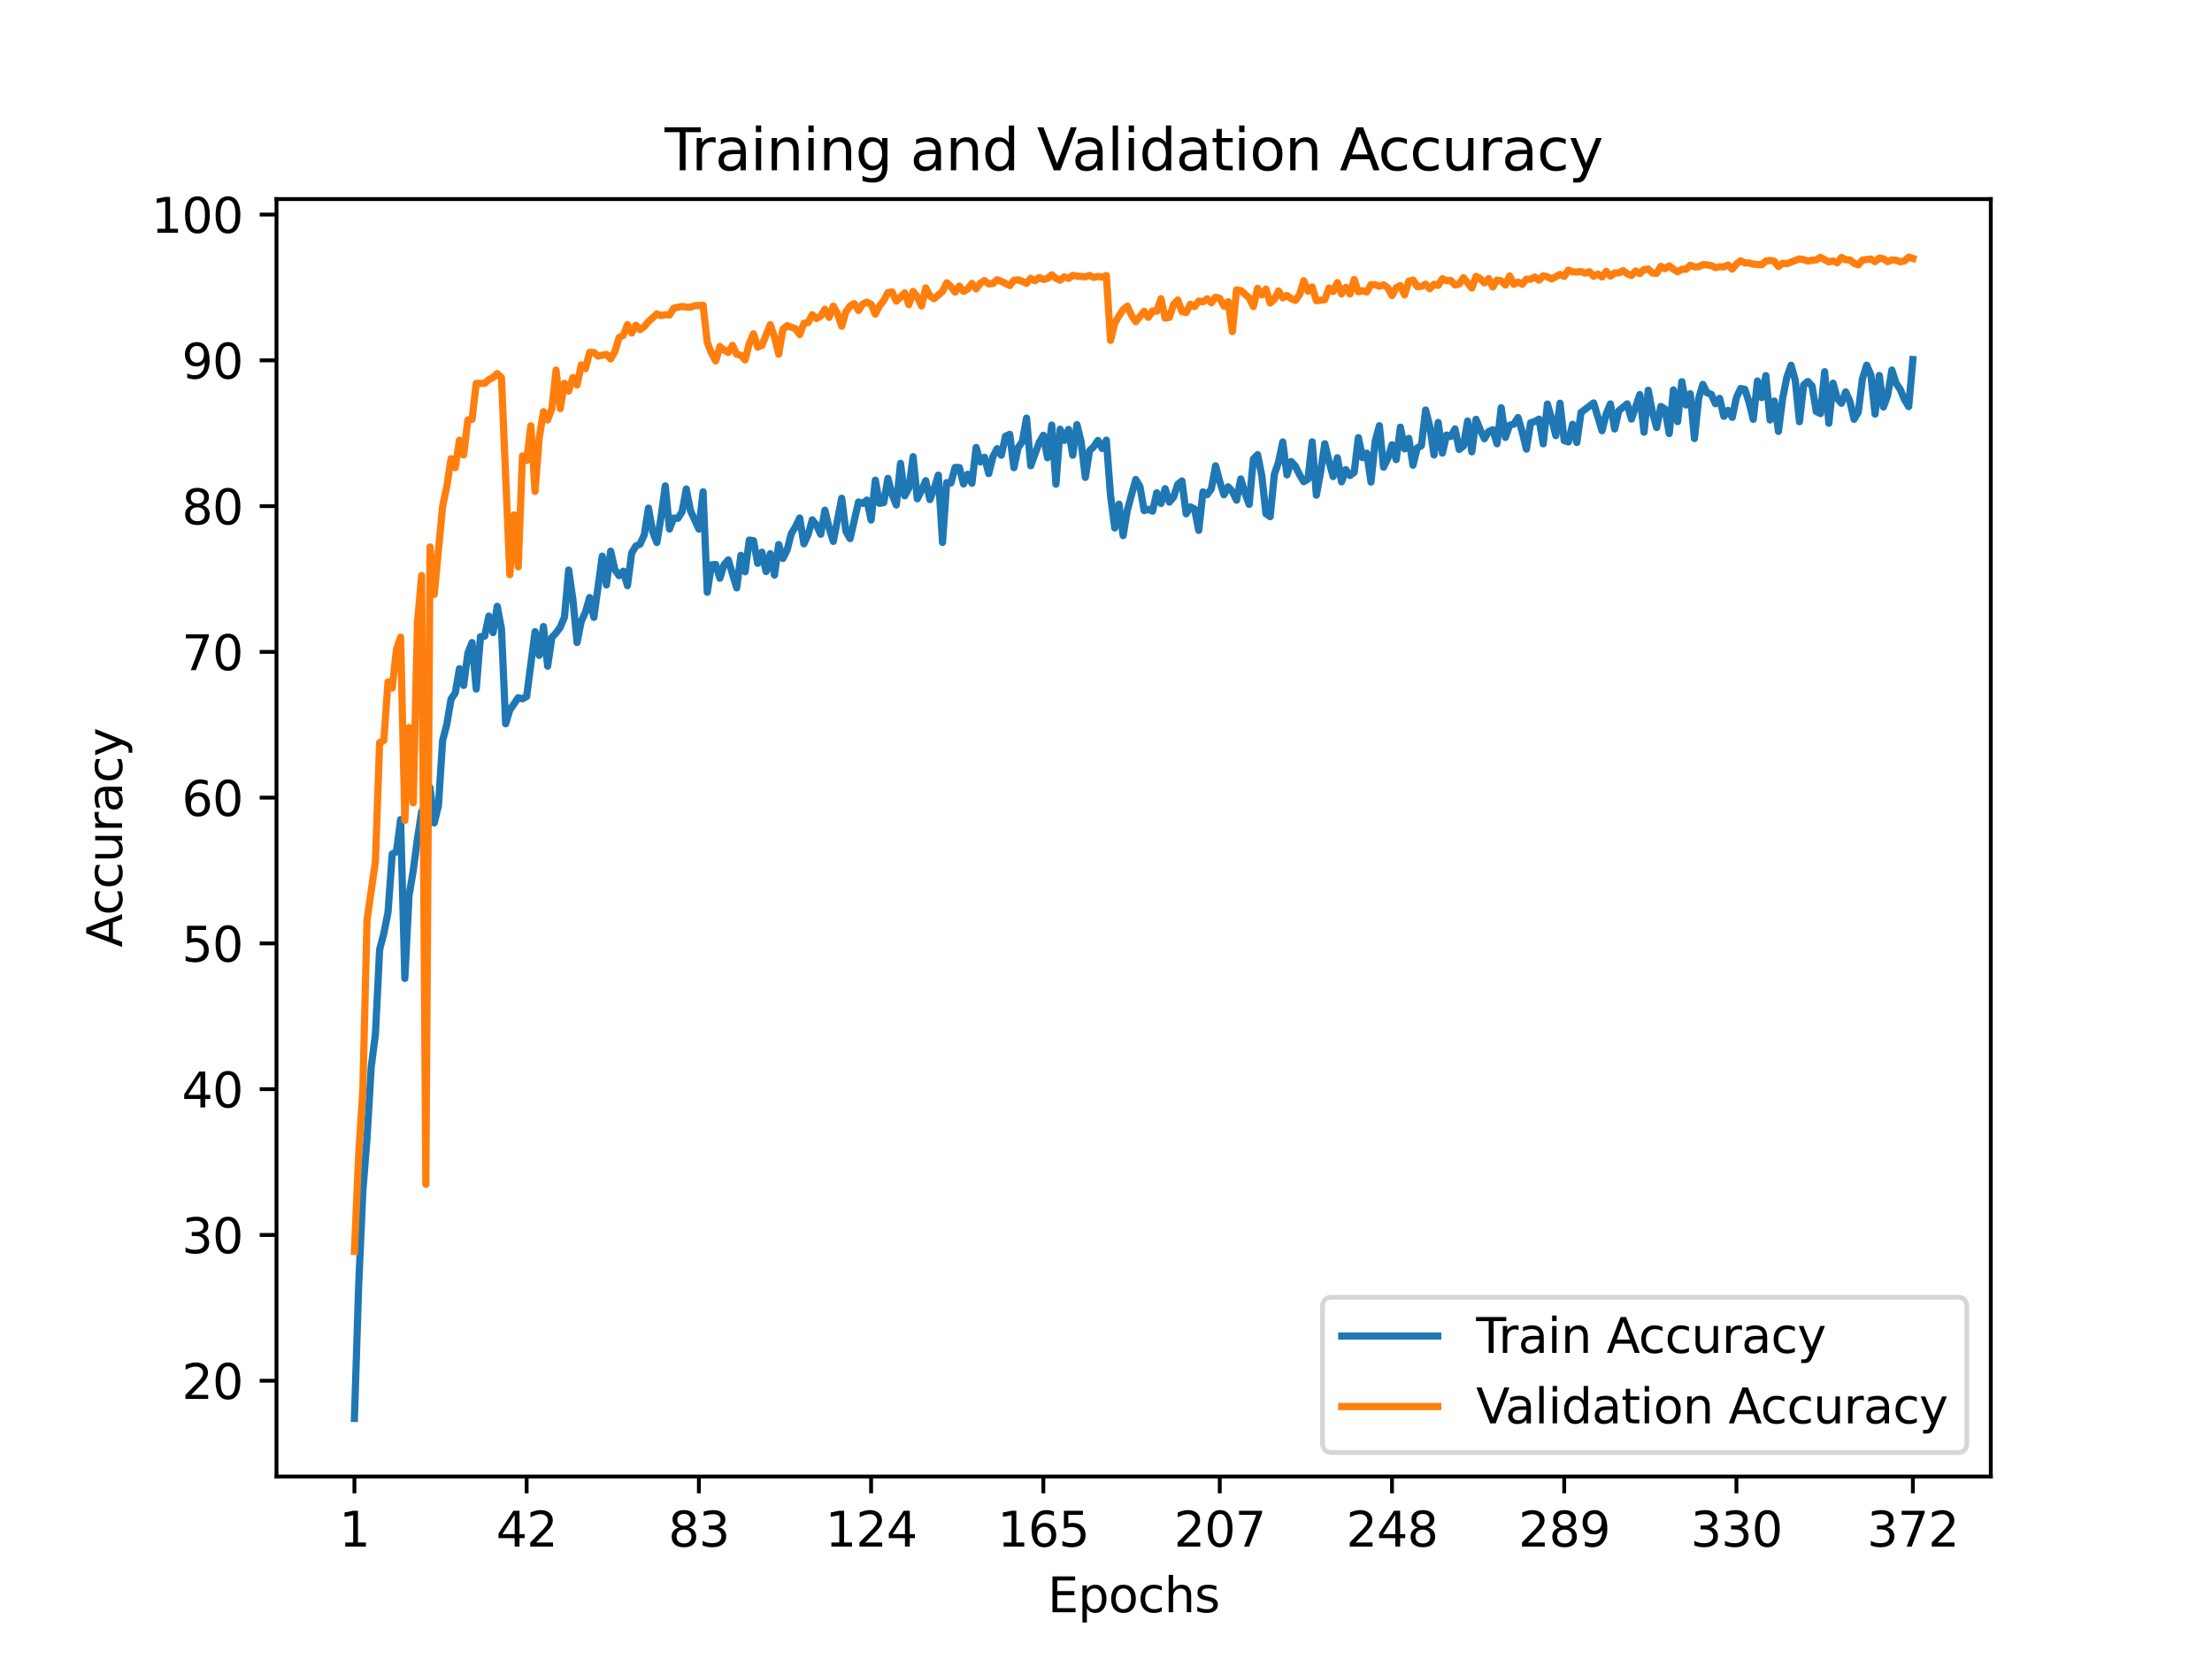 <?xml version="1.0" encoding="utf-8" standalone="no"?>
<!DOCTYPE svg PUBLIC "-//W3C//DTD SVG 1.1//EN"
  "http://www.w3.org/Graphics/SVG/1.1/DTD/svg11.dtd">
<svg height="345.6pt" version="1.1" viewBox="0 0 460.8 345.6" width="460.8pt" xmlns="http://www.w3.org/2000/svg" xmlns:xlink="http://www.w3.org/1999/xlink">
 <defs>
  <style type="text/css">*{stroke-linecap:butt;stroke-linejoin:round;}</style>
 </defs>
 <g id="figure_1">
  <g id="patch_1">
   <path d="M 0 345.6 
L 460.8 345.6 
L 460.8 0 
L 0 0 
z
" style="fill:#ffffff;"/>
  </g>
  <g id="axes_1">
   <g id="patch_2">
    <path d="M 57.6 307.584 
L 414.72 307.584 
L 414.72 41.472 
L 57.6 41.472 
z
" style="fill:#ffffff;"/>
   </g>
   <g id="matplotlib.axis_1">
    <g id="xtick_1">
     <g id="line2d_1">
      <defs>
       <path d="M 0 0 
L 0 3.5 
" id="mc1ff305887" style="stroke:#000000;stroke-width:0.8;"/>
      </defs>
      <g>
       <use style="stroke:#000000;stroke-width:0.8;" x="73.833" xlink:href="#mc1ff305887" y="307.584"/>
      </g>
     </g>
     <g id="text_1">
      <!-- 1 -->
      <g transform="translate(70.651 322.182)scale(0.1 -0.1)">
       <defs>
        <path d="M 794 531 
L 1825 531 
L 1825 4091 
L 703 3866 
L 703 4441 
L 1819 4666 
L 2450 4666 
L 2450 531 
L 3481 531 
L 3481 0 
L 794 0 
L 794 531 
z
" id="DejaVuSans-31" transform="scale(0.016)"/>
       </defs>
       <use xlink:href="#DejaVuSans-31"/>
      </g>
     </g>
    </g>
    <g id="xtick_2">
     <g id="line2d_2">
      <g>
       <use style="stroke:#000000;stroke-width:0.8;" x="109.711" xlink:href="#mc1ff305887" y="307.584"/>
      </g>
     </g>
     <g id="text_2">
      <!-- 42 -->
      <g transform="translate(103.348 322.182)scale(0.1 -0.1)">
       <defs>
        <path d="M 2419 4116 
L 825 1625 
L 2419 1625 
L 2419 4116 
z
M 2253 4666 
L 3047 4666 
L 3047 1625 
L 3713 1625 
L 3713 1100 
L 3047 1100 
L 3047 0 
L 2419 0 
L 2419 1100 
L 313 1100 
L 313 1709 
L 2253 4666 
z
" id="DejaVuSans-34" transform="scale(0.016)"/>
        <path d="M 1228 531 
L 3431 531 
L 3431 0 
L 469 0 
L 469 531 
Q 828 903 1448 1529 
Q 2069 2156 2228 2338 
Q 2531 2678 2651 2914 
Q 2772 3150 2772 3378 
Q 2772 3750 2511 3984 
Q 2250 4219 1831 4219 
Q 1534 4219 1204 4116 
Q 875 4013 500 3803 
L 500 4441 
Q 881 4594 1212 4672 
Q 1544 4750 1819 4750 
Q 2544 4750 2975 4387 
Q 3406 4025 3406 3419 
Q 3406 3131 3298 2873 
Q 3191 2616 2906 2266 
Q 2828 2175 2409 1742 
Q 1991 1309 1228 531 
z
" id="DejaVuSans-32" transform="scale(0.016)"/>
       </defs>
       <use xlink:href="#DejaVuSans-34"/>
       <use x="63.623" xlink:href="#DejaVuSans-32"/>
      </g>
     </g>
    </g>
    <g id="xtick_3">
     <g id="line2d_3">
      <g>
       <use style="stroke:#000000;stroke-width:0.8;" x="145.589" xlink:href="#mc1ff305887" y="307.584"/>
      </g>
     </g>
     <g id="text_3">
      <!-- 83 -->
      <g transform="translate(139.227 322.182)scale(0.1 -0.1)">
       <defs>
        <path d="M 2034 2216 
Q 1584 2216 1326 1975 
Q 1069 1734 1069 1313 
Q 1069 891 1326 650 
Q 1584 409 2034 409 
Q 2484 409 2743 651 
Q 3003 894 3003 1313 
Q 3003 1734 2745 1975 
Q 2488 2216 2034 2216 
z
M 1403 2484 
Q 997 2584 770 2862 
Q 544 3141 544 3541 
Q 544 4100 942 4425 
Q 1341 4750 2034 4750 
Q 2731 4750 3128 4425 
Q 3525 4100 3525 3541 
Q 3525 3141 3298 2862 
Q 3072 2584 2669 2484 
Q 3125 2378 3379 2068 
Q 3634 1759 3634 1313 
Q 3634 634 3220 271 
Q 2806 -91 2034 -91 
Q 1263 -91 848 271 
Q 434 634 434 1313 
Q 434 1759 690 2068 
Q 947 2378 1403 2484 
z
M 1172 3481 
Q 1172 3119 1398 2916 
Q 1625 2713 2034 2713 
Q 2441 2713 2670 2916 
Q 2900 3119 2900 3481 
Q 2900 3844 2670 4047 
Q 2441 4250 2034 4250 
Q 1625 4250 1398 4047 
Q 1172 3844 1172 3481 
z
" id="DejaVuSans-38" transform="scale(0.016)"/>
        <path d="M 2597 2516 
Q 3050 2419 3304 2112 
Q 3559 1806 3559 1356 
Q 3559 666 3084 287 
Q 2609 -91 1734 -91 
Q 1441 -91 1130 -33 
Q 819 25 488 141 
L 488 750 
Q 750 597 1062 519 
Q 1375 441 1716 441 
Q 2309 441 2620 675 
Q 2931 909 2931 1356 
Q 2931 1769 2642 2001 
Q 2353 2234 1838 2234 
L 1294 2234 
L 1294 2753 
L 1863 2753 
Q 2328 2753 2575 2939 
Q 2822 3125 2822 3475 
Q 2822 3834 2567 4026 
Q 2313 4219 1838 4219 
Q 1578 4219 1281 4162 
Q 984 4106 628 3988 
L 628 4550 
Q 988 4650 1302 4700 
Q 1616 4750 1894 4750 
Q 2613 4750 3031 4423 
Q 3450 4097 3450 3541 
Q 3450 3153 3228 2886 
Q 3006 2619 2597 2516 
z
" id="DejaVuSans-33" transform="scale(0.016)"/>
       </defs>
       <use xlink:href="#DejaVuSans-38"/>
       <use x="63.623" xlink:href="#DejaVuSans-33"/>
      </g>
     </g>
    </g>
    <g id="xtick_4">
     <g id="line2d_4">
      <g>
       <use style="stroke:#000000;stroke-width:0.8;" x="181.468" xlink:href="#mc1ff305887" y="307.584"/>
      </g>
     </g>
     <g id="text_4">
      <!-- 124 -->
      <g transform="translate(171.924 322.182)scale(0.1 -0.1)">
       <use xlink:href="#DejaVuSans-31"/>
       <use x="63.623" xlink:href="#DejaVuSans-32"/>
       <use x="127.246" xlink:href="#DejaVuSans-34"/>
      </g>
     </g>
    </g>
    <g id="xtick_5">
     <g id="line2d_5">
      <g>
       <use style="stroke:#000000;stroke-width:0.8;" x="217.346" xlink:href="#mc1ff305887" y="307.584"/>
      </g>
     </g>
     <g id="text_5">
      <!-- 165 -->
      <g transform="translate(207.802 322.182)scale(0.1 -0.1)">
       <defs>
        <path d="M 2113 2584 
Q 1688 2584 1439 2293 
Q 1191 2003 1191 1497 
Q 1191 994 1439 701 
Q 1688 409 2113 409 
Q 2538 409 2786 701 
Q 3034 994 3034 1497 
Q 3034 2003 2786 2293 
Q 2538 2584 2113 2584 
z
M 3366 4563 
L 3366 3988 
Q 3128 4100 2886 4159 
Q 2644 4219 2406 4219 
Q 1781 4219 1451 3797 
Q 1122 3375 1075 2522 
Q 1259 2794 1537 2939 
Q 1816 3084 2150 3084 
Q 2853 3084 3261 2657 
Q 3669 2231 3669 1497 
Q 3669 778 3244 343 
Q 2819 -91 2113 -91 
Q 1303 -91 875 529 
Q 447 1150 447 2328 
Q 447 3434 972 4092 
Q 1497 4750 2381 4750 
Q 2619 4750 2861 4703 
Q 3103 4656 3366 4563 
z
" id="DejaVuSans-36" transform="scale(0.016)"/>
        <path d="M 691 4666 
L 3169 4666 
L 3169 4134 
L 1269 4134 
L 1269 2991 
Q 1406 3038 1543 3061 
Q 1681 3084 1819 3084 
Q 2600 3084 3056 2656 
Q 3513 2228 3513 1497 
Q 3513 744 3044 326 
Q 2575 -91 1722 -91 
Q 1428 -91 1123 -41 
Q 819 9 494 109 
L 494 744 
Q 775 591 1075 516 
Q 1375 441 1709 441 
Q 2250 441 2565 725 
Q 2881 1009 2881 1497 
Q 2881 1984 2565 2268 
Q 2250 2553 1709 2553 
Q 1456 2553 1204 2497 
Q 953 2441 691 2322 
L 691 4666 
z
" id="DejaVuSans-35" transform="scale(0.016)"/>
       </defs>
       <use xlink:href="#DejaVuSans-31"/>
       <use x="63.623" xlink:href="#DejaVuSans-36"/>
       <use x="127.246" xlink:href="#DejaVuSans-35"/>
      </g>
     </g>
    </g>
    <g id="xtick_6">
     <g id="line2d_6">
      <g>
       <use style="stroke:#000000;stroke-width:0.8;" x="254.099" xlink:href="#mc1ff305887" y="307.584"/>
      </g>
     </g>
     <g id="text_6">
      <!-- 207 -->
      <g transform="translate(244.555 322.182)scale(0.1 -0.1)">
       <defs>
        <path d="M 2034 4250 
Q 1547 4250 1301 3770 
Q 1056 3291 1056 2328 
Q 1056 1369 1301 889 
Q 1547 409 2034 409 
Q 2525 409 2770 889 
Q 3016 1369 3016 2328 
Q 3016 3291 2770 3770 
Q 2525 4250 2034 4250 
z
M 2034 4750 
Q 2819 4750 3233 4129 
Q 3647 3509 3647 2328 
Q 3647 1150 3233 529 
Q 2819 -91 2034 -91 
Q 1250 -91 836 529 
Q 422 1150 422 2328 
Q 422 3509 836 4129 
Q 1250 4750 2034 4750 
z
" id="DejaVuSans-30" transform="scale(0.016)"/>
        <path d="M 525 4666 
L 3525 4666 
L 3525 4397 
L 1831 0 
L 1172 0 
L 2766 4134 
L 525 4134 
L 525 4666 
z
" id="DejaVuSans-37" transform="scale(0.016)"/>
       </defs>
       <use xlink:href="#DejaVuSans-32"/>
       <use x="63.623" xlink:href="#DejaVuSans-30"/>
       <use x="127.246" xlink:href="#DejaVuSans-37"/>
      </g>
     </g>
    </g>
    <g id="xtick_7">
     <g id="line2d_7">
      <g>
       <use style="stroke:#000000;stroke-width:0.8;" x="289.977" xlink:href="#mc1ff305887" y="307.584"/>
      </g>
     </g>
     <g id="text_7">
      <!-- 248 -->
      <g transform="translate(280.434 322.182)scale(0.1 -0.1)">
       <use xlink:href="#DejaVuSans-32"/>
       <use x="63.623" xlink:href="#DejaVuSans-34"/>
       <use x="127.246" xlink:href="#DejaVuSans-38"/>
      </g>
     </g>
    </g>
    <g id="xtick_8">
     <g id="line2d_8">
      <g>
       <use style="stroke:#000000;stroke-width:0.8;" x="325.856" xlink:href="#mc1ff305887" y="307.584"/>
      </g>
     </g>
     <g id="text_8">
      <!-- 289 -->
      <g transform="translate(316.312 322.182)scale(0.1 -0.1)">
       <defs>
        <path d="M 703 97 
L 703 672 
Q 941 559 1184 500 
Q 1428 441 1663 441 
Q 2288 441 2617 861 
Q 2947 1281 2994 2138 
Q 2813 1869 2534 1725 
Q 2256 1581 1919 1581 
Q 1219 1581 811 2004 
Q 403 2428 403 3163 
Q 403 3881 828 4315 
Q 1253 4750 1959 4750 
Q 2769 4750 3195 4129 
Q 3622 3509 3622 2328 
Q 3622 1225 3098 567 
Q 2575 -91 1691 -91 
Q 1453 -91 1209 -44 
Q 966 3 703 97 
z
M 1959 2075 
Q 2384 2075 2632 2365 
Q 2881 2656 2881 3163 
Q 2881 3666 2632 3958 
Q 2384 4250 1959 4250 
Q 1534 4250 1286 3958 
Q 1038 3666 1038 3163 
Q 1038 2656 1286 2365 
Q 1534 2075 1959 2075 
z
" id="DejaVuSans-39" transform="scale(0.016)"/>
       </defs>
       <use xlink:href="#DejaVuSans-32"/>
       <use x="63.623" xlink:href="#DejaVuSans-38"/>
       <use x="127.246" xlink:href="#DejaVuSans-39"/>
      </g>
     </g>
    </g>
    <g id="xtick_9">
     <g id="line2d_9">
      <g>
       <use style="stroke:#000000;stroke-width:0.8;" x="361.734" xlink:href="#mc1ff305887" y="307.584"/>
      </g>
     </g>
     <g id="text_9">
      <!-- 330 -->
      <g transform="translate(352.19 322.182)scale(0.1 -0.1)">
       <use xlink:href="#DejaVuSans-33"/>
       <use x="63.623" xlink:href="#DejaVuSans-33"/>
       <use x="127.246" xlink:href="#DejaVuSans-30"/>
      </g>
     </g>
    </g>
    <g id="xtick_10">
     <g id="line2d_10">
      <g>
       <use style="stroke:#000000;stroke-width:0.8;" x="398.487" xlink:href="#mc1ff305887" y="307.584"/>
      </g>
     </g>
     <g id="text_10">
      <!-- 372 -->
      <g transform="translate(388.944 322.182)scale(0.1 -0.1)">
       <use xlink:href="#DejaVuSans-33"/>
       <use x="63.623" xlink:href="#DejaVuSans-37"/>
       <use x="127.246" xlink:href="#DejaVuSans-32"/>
      </g>
     </g>
    </g>
    <g id="text_11">
     <!-- Epochs -->
     <g transform="translate(218.244 335.861)scale(0.1 -0.1)">
      <defs>
       <path d="M 628 4666 
L 3578 4666 
L 3578 4134 
L 1259 4134 
L 1259 2753 
L 3481 2753 
L 3481 2222 
L 1259 2222 
L 1259 531 
L 3634 531 
L 3634 0 
L 628 0 
L 628 4666 
z
" id="DejaVuSans-45" transform="scale(0.016)"/>
       <path d="M 1159 525 
L 1159 -1331 
L 581 -1331 
L 581 3500 
L 1159 3500 
L 1159 2969 
Q 1341 3281 1617 3432 
Q 1894 3584 2278 3584 
Q 2916 3584 3314 3078 
Q 3713 2572 3713 1747 
Q 3713 922 3314 415 
Q 2916 -91 2278 -91 
Q 1894 -91 1617 61 
Q 1341 213 1159 525 
z
M 3116 1747 
Q 3116 2381 2855 2742 
Q 2594 3103 2138 3103 
Q 1681 3103 1420 2742 
Q 1159 2381 1159 1747 
Q 1159 1113 1420 752 
Q 1681 391 2138 391 
Q 2594 391 2855 752 
Q 3116 1113 3116 1747 
z
" id="DejaVuSans-70" transform="scale(0.016)"/>
       <path d="M 1959 3097 
Q 1497 3097 1228 2736 
Q 959 2375 959 1747 
Q 959 1119 1226 758 
Q 1494 397 1959 397 
Q 2419 397 2687 759 
Q 2956 1122 2956 1747 
Q 2956 2369 2687 2733 
Q 2419 3097 1959 3097 
z
M 1959 3584 
Q 2709 3584 3137 3096 
Q 3566 2609 3566 1747 
Q 3566 888 3137 398 
Q 2709 -91 1959 -91 
Q 1206 -91 779 398 
Q 353 888 353 1747 
Q 353 2609 779 3096 
Q 1206 3584 1959 3584 
z
" id="DejaVuSans-6f" transform="scale(0.016)"/>
       <path d="M 3122 3366 
L 3122 2828 
Q 2878 2963 2633 3030 
Q 2388 3097 2138 3097 
Q 1578 3097 1268 2742 
Q 959 2388 959 1747 
Q 959 1106 1268 751 
Q 1578 397 2138 397 
Q 2388 397 2633 464 
Q 2878 531 3122 666 
L 3122 134 
Q 2881 22 2623 -34 
Q 2366 -91 2075 -91 
Q 1284 -91 818 406 
Q 353 903 353 1747 
Q 353 2603 823 3093 
Q 1294 3584 2113 3584 
Q 2378 3584 2631 3529 
Q 2884 3475 3122 3366 
z
" id="DejaVuSans-63" transform="scale(0.016)"/>
       <path d="M 3513 2113 
L 3513 0 
L 2938 0 
L 2938 2094 
Q 2938 2591 2744 2837 
Q 2550 3084 2163 3084 
Q 1697 3084 1428 2787 
Q 1159 2491 1159 1978 
L 1159 0 
L 581 0 
L 581 4863 
L 1159 4863 
L 1159 2956 
Q 1366 3272 1645 3428 
Q 1925 3584 2291 3584 
Q 2894 3584 3203 3211 
Q 3513 2838 3513 2113 
z
" id="DejaVuSans-68" transform="scale(0.016)"/>
       <path d="M 2834 3397 
L 2834 2853 
Q 2591 2978 2328 3040 
Q 2066 3103 1784 3103 
Q 1356 3103 1142 2972 
Q 928 2841 928 2578 
Q 928 2378 1081 2264 
Q 1234 2150 1697 2047 
L 1894 2003 
Q 2506 1872 2764 1633 
Q 3022 1394 3022 966 
Q 3022 478 2636 193 
Q 2250 -91 1575 -91 
Q 1294 -91 989 -36 
Q 684 19 347 128 
L 347 722 
Q 666 556 975 473 
Q 1284 391 1588 391 
Q 1994 391 2212 530 
Q 2431 669 2431 922 
Q 2431 1156 2273 1281 
Q 2116 1406 1581 1522 
L 1381 1569 
Q 847 1681 609 1914 
Q 372 2147 372 2553 
Q 372 3047 722 3315 
Q 1072 3584 1716 3584 
Q 2034 3584 2315 3537 
Q 2597 3491 2834 3397 
z
" id="DejaVuSans-73" transform="scale(0.016)"/>
      </defs>
      <use xlink:href="#DejaVuSans-45"/>
      <use x="63.184" xlink:href="#DejaVuSans-70"/>
      <use x="126.66" xlink:href="#DejaVuSans-6f"/>
      <use x="187.842" xlink:href="#DejaVuSans-63"/>
      <use x="242.822" xlink:href="#DejaVuSans-68"/>
      <use x="306.201" xlink:href="#DejaVuSans-73"/>
     </g>
    </g>
   </g>
   <g id="matplotlib.axis_2">
    <g id="ytick_1">
     <g id="line2d_11">
      <defs>
       <path d="M 0 0 
L -3.5 0 
" id="mab859f2a62" style="stroke:#000000;stroke-width:0.8;"/>
      </defs>
      <g>
       <use style="stroke:#000000;stroke-width:0.8;" x="57.6" xlink:href="#mab859f2a62" y="287.627"/>
      </g>
     </g>
     <g id="text_12">
      <!-- 20 -->
      <g transform="translate(37.875 291.427)scale(0.1 -0.1)">
       <use xlink:href="#DejaVuSans-32"/>
       <use x="63.623" xlink:href="#DejaVuSans-30"/>
      </g>
     </g>
    </g>
    <g id="ytick_2">
     <g id="line2d_12">
      <g>
       <use style="stroke:#000000;stroke-width:0.8;" x="57.6" xlink:href="#mab859f2a62" y="257.262"/>
      </g>
     </g>
     <g id="text_13">
      <!-- 30 -->
      <g transform="translate(37.875 261.061)scale(0.1 -0.1)">
       <use xlink:href="#DejaVuSans-33"/>
       <use x="63.623" xlink:href="#DejaVuSans-30"/>
      </g>
     </g>
    </g>
    <g id="ytick_3">
     <g id="line2d_13">
      <g>
       <use style="stroke:#000000;stroke-width:0.8;" x="57.6" xlink:href="#mab859f2a62" y="226.896"/>
      </g>
     </g>
     <g id="text_14">
      <!-- 40 -->
      <g transform="translate(37.875 230.695)scale(0.1 -0.1)">
       <use xlink:href="#DejaVuSans-34"/>
       <use x="63.623" xlink:href="#DejaVuSans-30"/>
      </g>
     </g>
    </g>
    <g id="ytick_4">
     <g id="line2d_14">
      <g>
       <use style="stroke:#000000;stroke-width:0.8;" x="57.6" xlink:href="#mab859f2a62" y="196.53"/>
      </g>
     </g>
     <g id="text_15">
      <!-- 50 -->
      <g transform="translate(37.875 200.329)scale(0.1 -0.1)">
       <use xlink:href="#DejaVuSans-35"/>
       <use x="63.623" xlink:href="#DejaVuSans-30"/>
      </g>
     </g>
    </g>
    <g id="ytick_5">
     <g id="line2d_15">
      <g>
       <use style="stroke:#000000;stroke-width:0.8;" x="57.6" xlink:href="#mab859f2a62" y="166.164"/>
      </g>
     </g>
     <g id="text_16">
      <!-- 60 -->
      <g transform="translate(37.875 169.963)scale(0.1 -0.1)">
       <use xlink:href="#DejaVuSans-36"/>
       <use x="63.623" xlink:href="#DejaVuSans-30"/>
      </g>
     </g>
    </g>
    <g id="ytick_6">
     <g id="line2d_16">
      <g>
       <use style="stroke:#000000;stroke-width:0.8;" x="57.6" xlink:href="#mab859f2a62" y="135.798"/>
      </g>
     </g>
     <g id="text_17">
      <!-- 70 -->
      <g transform="translate(37.875 139.598)scale(0.1 -0.1)">
       <use xlink:href="#DejaVuSans-37"/>
       <use x="63.623" xlink:href="#DejaVuSans-30"/>
      </g>
     </g>
    </g>
    <g id="ytick_7">
     <g id="line2d_17">
      <g>
       <use style="stroke:#000000;stroke-width:0.8;" x="57.6" xlink:href="#mab859f2a62" y="105.433"/>
      </g>
     </g>
     <g id="text_18">
      <!-- 80 -->
      <g transform="translate(37.875 109.232)scale(0.1 -0.1)">
       <use xlink:href="#DejaVuSans-38"/>
       <use x="63.623" xlink:href="#DejaVuSans-30"/>
      </g>
     </g>
    </g>
    <g id="ytick_8">
     <g id="line2d_18">
      <g>
       <use style="stroke:#000000;stroke-width:0.8;" x="57.6" xlink:href="#mab859f2a62" y="75.067"/>
      </g>
     </g>
     <g id="text_19">
      <!-- 90 -->
      <g transform="translate(37.875 78.866)scale(0.1 -0.1)">
       <use xlink:href="#DejaVuSans-39"/>
       <use x="63.623" xlink:href="#DejaVuSans-30"/>
      </g>
     </g>
    </g>
    <g id="ytick_9">
     <g id="line2d_19">
      <g>
       <use style="stroke:#000000;stroke-width:0.8;" x="57.6" xlink:href="#mab859f2a62" y="44.701"/>
      </g>
     </g>
     <g id="text_20">
      <!-- 100 -->
      <g transform="translate(31.512 48.5)scale(0.1 -0.1)">
       <use xlink:href="#DejaVuSans-31"/>
       <use x="63.623" xlink:href="#DejaVuSans-30"/>
       <use x="127.246" xlink:href="#DejaVuSans-30"/>
      </g>
     </g>
    </g>
    <g id="text_21">
     <!-- Accuracy -->
     <g transform="translate(25.433 197.356)rotate(-90)scale(0.1 -0.1)">
      <defs>
       <path d="M 2188 4044 
L 1331 1722 
L 3047 1722 
L 2188 4044 
z
M 1831 4666 
L 2547 4666 
L 4325 0 
L 3669 0 
L 3244 1197 
L 1141 1197 
L 716 0 
L 50 0 
L 1831 4666 
z
" id="DejaVuSans-41" transform="scale(0.016)"/>
       <path d="M 544 1381 
L 544 3500 
L 1119 3500 
L 1119 1403 
Q 1119 906 1312 657 
Q 1506 409 1894 409 
Q 2359 409 2629 706 
Q 2900 1003 2900 1516 
L 2900 3500 
L 3475 3500 
L 3475 0 
L 2900 0 
L 2900 538 
Q 2691 219 2414 64 
Q 2138 -91 1772 -91 
Q 1169 -91 856 284 
Q 544 659 544 1381 
z
M 1991 3584 
L 1991 3584 
z
" id="DejaVuSans-75" transform="scale(0.016)"/>
       <path d="M 2631 2963 
Q 2534 3019 2420 3045 
Q 2306 3072 2169 3072 
Q 1681 3072 1420 2755 
Q 1159 2438 1159 1844 
L 1159 0 
L 581 0 
L 581 3500 
L 1159 3500 
L 1159 2956 
Q 1341 3275 1631 3429 
Q 1922 3584 2338 3584 
Q 2397 3584 2469 3576 
Q 2541 3569 2628 3553 
L 2631 2963 
z
" id="DejaVuSans-72" transform="scale(0.016)"/>
       <path d="M 2194 1759 
Q 1497 1759 1228 1600 
Q 959 1441 959 1056 
Q 959 750 1161 570 
Q 1363 391 1709 391 
Q 2188 391 2477 730 
Q 2766 1069 2766 1631 
L 2766 1759 
L 2194 1759 
z
M 3341 1997 
L 3341 0 
L 2766 0 
L 2766 531 
Q 2569 213 2275 61 
Q 1981 -91 1556 -91 
Q 1019 -91 701 211 
Q 384 513 384 1019 
Q 384 1609 779 1909 
Q 1175 2209 1959 2209 
L 2766 2209 
L 2766 2266 
Q 2766 2663 2505 2880 
Q 2244 3097 1772 3097 
Q 1472 3097 1187 3025 
Q 903 2953 641 2809 
L 641 3341 
Q 956 3463 1253 3523 
Q 1550 3584 1831 3584 
Q 2591 3584 2966 3190 
Q 3341 2797 3341 1997 
z
" id="DejaVuSans-61" transform="scale(0.016)"/>
       <path d="M 2059 -325 
Q 1816 -950 1584 -1140 
Q 1353 -1331 966 -1331 
L 506 -1331 
L 506 -850 
L 844 -850 
Q 1081 -850 1212 -737 
Q 1344 -625 1503 -206 
L 1606 56 
L 191 3500 
L 800 3500 
L 1894 763 
L 2988 3500 
L 3597 3500 
L 2059 -325 
z
" id="DejaVuSans-79" transform="scale(0.016)"/>
      </defs>
      <use xlink:href="#DejaVuSans-41"/>
      <use x="66.658" xlink:href="#DejaVuSans-63"/>
      <use x="121.639" xlink:href="#DejaVuSans-63"/>
      <use x="176.619" xlink:href="#DejaVuSans-75"/>
      <use x="239.998" xlink:href="#DejaVuSans-72"/>
      <use x="281.111" xlink:href="#DejaVuSans-61"/>
      <use x="342.391" xlink:href="#DejaVuSans-63"/>
      <use x="397.371" xlink:href="#DejaVuSans-79"/>
     </g>
    </g>
   </g>
   <g id="line2d_20">
    <path clip-path="url(#p9952d3631d)" d="M 73.833 295.488 
L 74.708 268.082 
L 75.583 248.225 
L 76.458 237.072 
L 77.333 222.296 
L 78.208 215.411 
L 79.083 197.816 
L 79.958 194.441 
L 80.833 190.044 
L 81.708 177.898 
L 82.584 177.43 
L 83.459 170.735 
L 84.334 203.832 
L 85.209 186.596 
L 86.084 181.359 
L 86.959 174.748 
L 87.834 169.085 
L 88.709 167.553 
L 89.584 164.091 
L 90.459 171.424 
L 91.334 167.859 
L 92.209 154.241 
L 93.084 150.9 
L 93.96 145.629 
L 94.835 144.374 
L 95.71 139.295 
L 96.585 142.785 
L 97.46 136.092 
L 98.335 133.863 
L 99.21 143.538 
L 100.085 132.645 
L 100.96 132.525 
L 101.835 128.343 
L 102.71 131.784 
L 103.585 126.31 
L 104.461 130.944 
L 105.336 150.779 
L 106.211 147.9 
L 107.961 145.339 
L 108.836 145.58 
L 109.711 145.084 
L 111.461 131.584 
L 112.336 136.523 
L 113.211 130.519 
L 114.086 138.776 
L 114.961 132.8 
L 115.837 131.863 
L 116.712 130.659 
L 117.587 128.545 
L 118.462 118.743 
L 119.337 124.794 
L 120.212 133.845 
L 121.087 129.442 
L 121.962 127.515 
L 122.837 124.484 
L 123.712 128.604 
L 125.462 115.854 
L 126.338 121.859 
L 127.213 114.82 
L 128.088 118.656 
L 128.963 119.917 
L 129.838 118.994 
L 130.713 122.012 
L 131.588 115.215 
L 132.463 113.735 
L 133.338 113.344 
L 134.213 111.419 
L 135.088 105.844 
L 135.963 110.767 
L 136.838 113.018 
L 137.714 107.678 
L 138.589 101.218 
L 139.464 110.204 
L 140.339 107.923 
L 141.214 107.973 
L 142.089 106.611 
L 142.964 101.856 
L 143.839 106.382 
L 145.589 110.222 
L 146.464 102.453 
L 147.339 123.379 
L 148.214 117.662 
L 149.09 117.589 
L 149.965 120.458 
L 150.84 117.632 
L 151.715 116.642 
L 153.465 122.462 
L 154.34 115.692 
L 155.215 119.116 
L 156.09 112.508 
L 156.965 112.644 
L 157.84 117.36 
L 158.715 115.036 
L 159.591 119.065 
L 160.466 115.346 
L 161.341 119.8 
L 162.216 113.435 
L 163.091 116.34 
L 163.966 114.607 
L 164.841 111.166 
L 165.716 109.733 
L 166.591 107.909 
L 167.466 113.289 
L 168.341 111.358 
L 169.216 108.285 
L 170.091 109.403 
L 170.967 111.307 
L 171.842 106.281 
L 172.717 109.939 
L 173.592 112.783 
L 175.342 103.795 
L 176.217 110.68 
L 177.092 112.204 
L 178.842 104.582 
L 179.717 104.878 
L 180.592 104.172 
L 181.468 108.334 
L 182.343 100.028 
L 183.218 104.86 
L 184.093 104.706 
L 184.968 99.653 
L 185.843 103.028 
L 186.718 105.208 
L 187.593 96.527 
L 188.468 103.289 
L 189.343 101.651 
L 190.218 95.139 
L 191.093 103.91 
L 191.968 102.19 
L 192.844 100.135 
L 193.719 104.076 
L 194.594 101.801 
L 195.469 98.967 
L 196.344 112.994 
L 197.219 100.534 
L 198.094 100.615 
L 198.969 97.368 
L 199.844 97.388 
L 200.719 100.821 
L 201.594 98.793 
L 202.469 100.661 
L 203.345 93.207 
L 204.22 96.234 
L 205.095 95.256 
L 205.97 98.657 
L 206.845 95.114 
L 207.72 93.473 
L 208.595 94.829 
L 209.47 90.879 
L 210.345 90.479 
L 211.22 97.426 
L 212.095 93.24 
L 212.97 92.013 
L 213.845 87.096 
L 214.721 97.03 
L 216.471 92.22 
L 217.346 90.671 
L 218.221 95.365 
L 219.096 88.553 
L 219.971 100.866 
L 220.846 89.412 
L 221.721 91.738 
L 222.596 89.448 
L 223.471 94.829 
L 224.346 88.46 
L 225.222 92.031 
L 226.097 99.455 
L 226.972 93.873 
L 227.847 93.056 
L 228.722 91.752 
L 229.597 93.424 
L 230.472 91.697 
L 231.347 103.216 
L 232.222 109.979 
L 233.097 105.022 
L 233.972 111.575 
L 234.847 106.267 
L 236.598 99.886 
L 237.473 101.364 
L 238.348 106.368 
L 239.223 106.093 
L 240.098 106.485 
L 240.973 102.657 
L 241.848 104.882 
L 242.723 101.803 
L 243.598 104.605 
L 244.473 103.572 
L 245.348 100.9 
L 246.223 100.188 
L 247.098 107.038 
L 247.974 105.587 
L 248.849 106.028 
L 249.724 110.49 
L 250.599 102.469 
L 251.474 103.042 
L 252.349 101.821 
L 253.224 97.038 
L 254.099 100.327 
L 254.974 103.072 
L 255.849 101.402 
L 256.724 102.394 
L 257.599 104.194 
L 258.475 99.775 
L 259.35 102.72 
L 260.225 105.08 
L 261.1 95.629 
L 261.975 94.72 
L 262.85 99.054 
L 263.725 107.024 
L 264.6 107.635 
L 265.475 98.801 
L 266.35 96.242 
L 267.225 92.064 
L 268.1 98.928 
L 268.975 96.149 
L 269.851 97.1 
L 270.726 98.918 
L 271.601 100.343 
L 272.476 99.813 
L 273.351 92.047 
L 274.226 103.159 
L 275.101 98.376 
L 275.976 92.432 
L 276.851 96.11 
L 277.726 99.281 
L 278.601 95.359 
L 279.476 100.38 
L 280.352 97.831 
L 281.227 99.06 
L 282.102 98.396 
L 282.977 91.163 
L 283.852 95.343 
L 284.727 94.4 
L 285.602 100.42 
L 286.477 91.92 
L 287.352 88.683 
L 288.227 97.327 
L 289.102 95.499 
L 289.977 92.647 
L 290.852 95.74 
L 291.728 88.985 
L 292.603 93.511 
L 293.478 91.325 
L 294.353 96.912 
L 295.228 93.321 
L 296.103 92.849 
L 296.978 85.408 
L 297.853 88.811 
L 298.728 94.78 
L 299.603 88.005 
L 300.478 94.388 
L 301.353 90.624 
L 302.229 90.938 
L 303.104 89.357 
L 303.979 93.629 
L 304.854 92.92 
L 305.729 87.697 
L 306.604 94.127 
L 307.479 87.347 
L 308.354 89.525 
L 309.229 91.396 
L 310.104 89.892 
L 310.979 89.517 
L 311.854 92.44 
L 312.729 84.934 
L 313.605 91.124 
L 314.48 88.574 
L 315.355 88.355 
L 316.23 86.978 
L 317.105 89.97 
L 317.98 93.564 
L 318.855 88.088 
L 319.73 87.802 
L 320.605 87.31 
L 321.48 92.458 
L 322.355 84.167 
L 323.23 87.219 
L 324.106 90.746 
L 324.981 83.994 
L 325.856 91.79 
L 326.731 92.062 
L 327.606 88.381 
L 328.481 92.177 
L 329.356 85.932 
L 331.981 83.94 
L 333.731 89.73 
L 334.606 86.193 
L 335.482 84.148 
L 336.357 89.365 
L 337.232 85.545 
L 338.982 84.136 
L 339.857 87.317 
L 341.607 82.193 
L 342.482 90.035 
L 343.357 81.29 
L 344.232 85.865 
L 345.107 89.062 
L 345.982 84.667 
L 346.858 85.221 
L 347.733 90.319 
L 348.608 81.237 
L 349.483 87.829 
L 350.358 79.506 
L 351.233 84.367 
L 352.108 82.031 
L 352.983 91.355 
L 353.858 83.023 
L 354.733 80.081 
L 355.608 81.824 
L 356.483 82.142 
L 357.359 84.112 
L 358.234 82.982 
L 359.109 86.729 
L 359.984 85.484 
L 360.859 86.95 
L 361.734 82.792 
L 362.609 80.93 
L 363.484 81.108 
L 364.359 83.806 
L 365.234 87.355 
L 366.109 79.359 
L 366.984 82.822 
L 367.859 78.245 
L 368.735 87.493 
L 369.61 83.545 
L 370.485 89.869 
L 371.36 82.96 
L 372.235 78.597 
L 373.11 76.091 
L 373.985 79.191 
L 374.86 87.855 
L 375.735 80.181 
L 376.61 79.468 
L 377.485 80.417 
L 378.36 85.713 
L 379.236 86.165 
L 380.111 77.433 
L 380.986 88.171 
L 381.861 79.818 
L 382.736 83.021 
L 383.611 84.013 
L 384.486 81.64 
L 385.361 83.596 
L 386.236 87.347 
L 387.111 85.857 
L 387.986 78.903 
L 388.861 76.073 
L 389.736 78.057 
L 390.612 86.26 
L 391.487 78.209 
L 392.362 84.786 
L 393.237 82.335 
L 394.112 77.097 
L 394.987 79.83 
L 395.862 81.12 
L 396.737 83.241 
L 397.612 84.703 
L 398.487 74.899 
L 398.487 74.899 
" style="fill:none;stroke:#1f77b4;stroke-linecap:square;stroke-width:1.5;"/>
   </g>
   <g id="line2d_21">
    <path clip-path="url(#p9952d3631d)" d="M 73.833 260.693 
L 74.708 240.743 
L 75.583 227.169 
L 76.458 191.671 
L 78.208 179.434 
L 79.083 154.716 
L 79.958 154.231 
L 80.833 142.054 
L 81.708 143.329 
L 82.584 135.282 
L 83.459 132.732 
L 84.334 170.932 
L 85.209 151.558 
L 86.084 167.257 
L 86.959 129.847 
L 87.834 119.887 
L 88.709 246.725 
L 89.584 113.935 
L 90.459 123.834 
L 92.209 105.463 
L 93.084 101.303 
L 93.96 95.564 
L 94.835 97.416 
L 95.71 91.707 
L 96.585 94.774 
L 97.46 87.487 
L 98.335 87.365 
L 99.21 79.865 
L 100.96 79.865 
L 101.835 79.075 
L 102.71 78.65 
L 103.585 77.83 
L 104.461 78.68 
L 106.211 119.705 
L 107.086 107.255 
L 107.961 118.095 
L 108.836 94.987 
L 109.711 95.928 
L 110.586 88.701 
L 111.461 102.366 
L 112.336 91.161 
L 113.211 85.756 
L 114.086 87.487 
L 114.961 85.118 
L 115.837 77.101 
L 116.712 85.118 
L 117.587 79.834 
L 118.462 81.474 
L 119.337 78.65 
L 120.212 80.199 
L 121.087 76.008 
L 121.962 76.798 
L 122.837 73.397 
L 123.712 73.427 
L 124.587 74.186 
L 126.338 73.822 
L 127.213 74.763 
L 128.088 73.245 
L 128.963 70.33 
L 129.838 69.874 
L 130.713 67.627 
L 131.588 69.389 
L 132.463 67.749 
L 133.338 68.66 
L 134.213 68.052 
L 135.088 66.99 
L 136.838 65.411 
L 137.714 65.745 
L 138.589 65.562 
L 139.464 65.623 
L 140.339 64.196 
L 142.089 63.832 
L 142.964 63.983 
L 143.839 64.014 
L 144.714 63.68 
L 146.464 63.589 
L 147.339 71.332 
L 148.214 73.549 
L 149.09 75.188 
L 149.965 72.182 
L 150.84 72.941 
L 151.715 73.427 
L 152.59 71.939 
L 153.465 73.792 
L 154.34 74.004 
L 155.215 74.976 
L 156.09 71.545 
L 156.965 69.54 
L 157.84 72.304 
L 158.715 71.97 
L 160.466 67.627 
L 161.341 70.178 
L 162.216 73.792 
L 163.091 68.599 
L 163.966 67.84 
L 165.716 68.478 
L 166.591 69.692 
L 167.466 67.354 
L 168.341 67.202 
L 169.216 65.562 
L 170.091 66.352 
L 170.967 65.836 
L 171.842 64.439 
L 172.717 66.109 
L 173.592 63.771 
L 174.467 65.35 
L 175.342 67.961 
L 176.217 64.955 
L 177.092 63.741 
L 177.967 63.255 
L 178.842 64.682 
L 179.717 63.346 
L 180.592 62.951 
L 181.468 63.376 
L 182.343 65.441 
L 183.218 63.71 
L 184.093 62.617 
L 184.968 60.977 
L 185.843 60.825 
L 186.718 62.738 
L 188.468 61.008 
L 189.343 63.467 
L 190.218 60.704 
L 191.093 61.858 
L 191.968 63.741 
L 192.844 59.975 
L 193.719 61.645 
L 194.594 62.222 
L 196.344 60.704 
L 197.219 58.912 
L 198.094 59.702 
L 198.969 60.856 
L 199.844 59.58 
L 200.719 60.704 
L 201.594 60.218 
L 202.469 59.034 
L 203.345 60.188 
L 204.22 59.003 
L 205.095 58.457 
L 205.97 59.155 
L 206.845 59.064 
L 207.72 58.275 
L 208.595 58.609 
L 210.345 59.489 
L 211.22 58.396 
L 212.095 58.305 
L 212.97 58.609 
L 213.845 59.034 
L 214.721 57.971 
L 215.596 58.487 
L 216.471 57.819 
L 217.346 58.214 
L 218.221 58.001 
L 219.096 57.242 
L 219.971 57.971 
L 220.846 58.366 
L 221.721 57.667 
L 222.596 58.001 
L 223.471 57.364 
L 224.346 57.516 
L 226.097 57.667 
L 226.972 57.364 
L 227.847 57.789 
L 228.722 57.576 
L 229.597 57.728 
L 230.472 57.394 
L 231.347 70.907 
L 232.222 67.354 
L 233.097 65.805 
L 233.972 64.5 
L 234.847 63.771 
L 235.722 65.684 
L 236.598 67.02 
L 238.348 64.834 
L 239.223 66.109 
L 240.098 64.773 
L 240.973 64.834 
L 241.848 62.222 
L 242.723 66.261 
L 243.598 66.109 
L 244.473 63.407 
L 245.348 62.496 
L 246.223 64.925 
L 247.098 65.107 
L 247.974 63.376 
L 248.849 63.862 
L 249.724 62.708 
L 250.599 62.86 
L 251.474 62.253 
L 252.349 63.072 
L 253.224 61.919 
L 254.099 62.162 
L 254.974 63.771 
L 255.849 62.83 
L 256.724 69.085 
L 257.599 60.4 
L 258.475 60.522 
L 260.225 62.07 
L 261.1 63.862 
L 261.975 60.066 
L 262.85 61.433 
L 263.725 60.218 
L 264.6 63.133 
L 265.475 62.344 
L 266.35 60.613 
L 267.225 62.04 
L 268.1 61.554 
L 268.975 62.222 
L 269.851 62.587 
L 270.726 61.372 
L 271.601 58.487 
L 272.476 60.674 
L 273.351 59.763 
L 274.226 62.647 
L 275.976 62.435 
L 276.851 60.006 
L 277.726 60.734 
L 278.601 58.882 
L 279.476 61.22 
L 280.352 59.854 
L 281.227 61.251 
L 282.102 58.244 
L 282.977 60.795 
L 283.852 60.552 
L 284.727 60.825 
L 285.602 59.307 
L 286.477 59.307 
L 287.352 59.641 
L 288.227 59.337 
L 289.102 59.945 
L 289.977 61.585 
L 290.852 59.945 
L 291.728 59.489 
L 292.603 61.433 
L 293.478 58.578 
L 294.353 58.335 
L 295.228 59.702 
L 296.103 59.672 
L 296.978 59.186 
L 297.853 60.157 
L 298.728 59.216 
L 299.603 59.459 
L 300.478 58.062 
L 301.353 58.487 
L 302.229 58.427 
L 303.104 59.368 
L 303.979 59.155 
L 304.854 57.85 
L 306.604 60.006 
L 307.479 57.576 
L 308.354 58.032 
L 309.229 58.943 
L 310.104 58.032 
L 310.979 59.793 
L 311.854 58.366 
L 312.729 58.518 
L 313.605 59.368 
L 314.48 57.485 
L 315.355 59.216 
L 316.23 58.761 
L 317.105 59.216 
L 317.98 58.153 
L 318.855 58.184 
L 319.73 57.698 
L 320.605 58.366 
L 321.48 57.455 
L 322.355 57.667 
L 323.23 58.123 
L 324.981 57.151 
L 325.856 57.576 
L 326.731 56.271 
L 327.606 56.635 
L 328.481 56.665 
L 329.356 56.574 
L 330.231 56.908 
L 331.106 56.605 
L 331.981 57.546 
L 332.856 57.09 
L 333.731 57.698 
L 334.606 56.544 
L 335.482 57.516 
L 336.357 56.878 
L 337.232 56.848 
L 338.107 56.362 
L 338.982 57.03 
L 339.857 57.394 
L 340.732 56.453 
L 341.607 56.999 
L 342.482 56.149 
L 343.357 56.058 
L 344.232 56.878 
L 345.107 56.939 
L 345.982 55.481 
L 346.858 55.967 
L 347.733 55.39 
L 348.608 56.088 
L 349.483 56.605 
L 350.358 56.088 
L 351.233 56.088 
L 352.108 55.268 
L 352.983 55.603 
L 353.858 55.572 
L 354.733 55.147 
L 355.608 55.177 
L 356.483 55.329 
L 357.359 55.754 
L 358.234 55.572 
L 359.109 55.603 
L 359.984 55.208 
L 360.859 56.058 
L 361.734 54.995 
L 362.609 54.327 
L 363.484 54.783 
L 364.359 54.783 
L 365.234 55.026 
L 366.984 55.147 
L 367.859 54.388 
L 368.735 54.236 
L 369.61 54.418 
L 370.485 55.511 
L 371.36 54.843 
L 372.235 54.934 
L 374.86 53.932 
L 375.735 54.084 
L 376.61 54.388 
L 377.485 54.206 
L 378.36 54.145 
L 379.236 53.598 
L 380.986 54.57 
L 381.861 54.358 
L 382.736 54.722 
L 383.611 53.629 
L 384.486 54.115 
L 385.361 54.145 
L 386.236 54.843 
L 387.111 55.177 
L 387.986 54.175 
L 389.736 53.963 
L 390.612 54.509 
L 391.487 53.781 
L 392.362 53.902 
L 393.237 54.509 
L 394.112 54.145 
L 394.987 54.206 
L 395.862 54.54 
L 396.737 54.358 
L 397.612 53.568 
L 398.487 53.841 
L 398.487 53.841 
" style="fill:none;stroke:#ff7f0e;stroke-linecap:square;stroke-width:1.5;"/>
   </g>
   <g id="patch_3">
    <path d="M 57.6 307.584 
L 57.6 41.472 
" style="fill:none;stroke:#000000;stroke-linecap:square;stroke-linejoin:miter;stroke-width:0.8;"/>
   </g>
   <g id="patch_4">
    <path d="M 414.72 307.584 
L 414.72 41.472 
" style="fill:none;stroke:#000000;stroke-linecap:square;stroke-linejoin:miter;stroke-width:0.8;"/>
   </g>
   <g id="patch_5">
    <path d="M 57.6 307.584 
L 414.72 307.584 
" style="fill:none;stroke:#000000;stroke-linecap:square;stroke-linejoin:miter;stroke-width:0.8;"/>
   </g>
   <g id="patch_6">
    <path d="M 57.6 41.472 
L 414.72 41.472 
" style="fill:none;stroke:#000000;stroke-linecap:square;stroke-linejoin:miter;stroke-width:0.8;"/>
   </g>
   <g id="text_22">
    <!-- Training and Validation Accuracy -->
    <g transform="translate(138.458 35.472)scale(0.12 -0.12)">
     <defs>
      <path d="M -19 4666 
L 3928 4666 
L 3928 4134 
L 2272 4134 
L 2272 0 
L 1638 0 
L 1638 4134 
L -19 4134 
L -19 4666 
z
" id="DejaVuSans-54" transform="scale(0.016)"/>
      <path d="M 603 3500 
L 1178 3500 
L 1178 0 
L 603 0 
L 603 3500 
z
M 603 4863 
L 1178 4863 
L 1178 4134 
L 603 4134 
L 603 4863 
z
" id="DejaVuSans-69" transform="scale(0.016)"/>
      <path d="M 3513 2113 
L 3513 0 
L 2938 0 
L 2938 2094 
Q 2938 2591 2744 2837 
Q 2550 3084 2163 3084 
Q 1697 3084 1428 2787 
Q 1159 2491 1159 1978 
L 1159 0 
L 581 0 
L 581 3500 
L 1159 3500 
L 1159 2956 
Q 1366 3272 1645 3428 
Q 1925 3584 2291 3584 
Q 2894 3584 3203 3211 
Q 3513 2838 3513 2113 
z
" id="DejaVuSans-6e" transform="scale(0.016)"/>
      <path d="M 2906 1791 
Q 2906 2416 2648 2759 
Q 2391 3103 1925 3103 
Q 1463 3103 1205 2759 
Q 947 2416 947 1791 
Q 947 1169 1205 825 
Q 1463 481 1925 481 
Q 2391 481 2648 825 
Q 2906 1169 2906 1791 
z
M 3481 434 
Q 3481 -459 3084 -895 
Q 2688 -1331 1869 -1331 
Q 1566 -1331 1297 -1286 
Q 1028 -1241 775 -1147 
L 775 -588 
Q 1028 -725 1275 -790 
Q 1522 -856 1778 -856 
Q 2344 -856 2625 -561 
Q 2906 -266 2906 331 
L 2906 616 
Q 2728 306 2450 153 
Q 2172 0 1784 0 
Q 1141 0 747 490 
Q 353 981 353 1791 
Q 353 2603 747 3093 
Q 1141 3584 1784 3584 
Q 2172 3584 2450 3431 
Q 2728 3278 2906 2969 
L 2906 3500 
L 3481 3500 
L 3481 434 
z
" id="DejaVuSans-67" transform="scale(0.016)"/>
      <path id="DejaVuSans-20" transform="scale(0.016)"/>
      <path d="M 2906 2969 
L 2906 4863 
L 3481 4863 
L 3481 0 
L 2906 0 
L 2906 525 
Q 2725 213 2448 61 
Q 2172 -91 1784 -91 
Q 1150 -91 751 415 
Q 353 922 353 1747 
Q 353 2572 751 3078 
Q 1150 3584 1784 3584 
Q 2172 3584 2448 3432 
Q 2725 3281 2906 2969 
z
M 947 1747 
Q 947 1113 1208 752 
Q 1469 391 1925 391 
Q 2381 391 2643 752 
Q 2906 1113 2906 1747 
Q 2906 2381 2643 2742 
Q 2381 3103 1925 3103 
Q 1469 3103 1208 2742 
Q 947 2381 947 1747 
z
" id="DejaVuSans-64" transform="scale(0.016)"/>
      <path d="M 1831 0 
L 50 4666 
L 709 4666 
L 2188 738 
L 3669 4666 
L 4325 4666 
L 2547 0 
L 1831 0 
z
" id="DejaVuSans-56" transform="scale(0.016)"/>
      <path d="M 603 4863 
L 1178 4863 
L 1178 0 
L 603 0 
L 603 4863 
z
" id="DejaVuSans-6c" transform="scale(0.016)"/>
      <path d="M 1172 4494 
L 1172 3500 
L 2356 3500 
L 2356 3053 
L 1172 3053 
L 1172 1153 
Q 1172 725 1289 603 
Q 1406 481 1766 481 
L 2356 481 
L 2356 0 
L 1766 0 
Q 1100 0 847 248 
Q 594 497 594 1153 
L 594 3053 
L 172 3053 
L 172 3500 
L 594 3500 
L 594 4494 
L 1172 4494 
z
" id="DejaVuSans-74" transform="scale(0.016)"/>
     </defs>
     <use xlink:href="#DejaVuSans-54"/>
     <use x="46.334" xlink:href="#DejaVuSans-72"/>
     <use x="87.447" xlink:href="#DejaVuSans-61"/>
     <use x="148.727" xlink:href="#DejaVuSans-69"/>
     <use x="176.51" xlink:href="#DejaVuSans-6e"/>
     <use x="239.889" xlink:href="#DejaVuSans-69"/>
     <use x="267.672" xlink:href="#DejaVuSans-6e"/>
     <use x="331.051" xlink:href="#DejaVuSans-67"/>
     <use x="394.527" xlink:href="#DejaVuSans-20"/>
     <use x="426.314" xlink:href="#DejaVuSans-61"/>
     <use x="487.594" xlink:href="#DejaVuSans-6e"/>
     <use x="550.973" xlink:href="#DejaVuSans-64"/>
     <use x="614.449" xlink:href="#DejaVuSans-20"/>
     <use x="646.236" xlink:href="#DejaVuSans-56"/>
     <use x="706.895" xlink:href="#DejaVuSans-61"/>
     <use x="768.174" xlink:href="#DejaVuSans-6c"/>
     <use x="795.957" xlink:href="#DejaVuSans-69"/>
     <use x="823.74" xlink:href="#DejaVuSans-64"/>
     <use x="887.217" xlink:href="#DejaVuSans-61"/>
     <use x="948.496" xlink:href="#DejaVuSans-74"/>
     <use x="987.705" xlink:href="#DejaVuSans-69"/>
     <use x="1015.488" xlink:href="#DejaVuSans-6f"/>
     <use x="1076.67" xlink:href="#DejaVuSans-6e"/>
     <use x="1140.049" xlink:href="#DejaVuSans-20"/>
     <use x="1171.836" xlink:href="#DejaVuSans-41"/>
     <use x="1238.494" xlink:href="#DejaVuSans-63"/>
     <use x="1293.475" xlink:href="#DejaVuSans-63"/>
     <use x="1348.455" xlink:href="#DejaVuSans-75"/>
     <use x="1411.834" xlink:href="#DejaVuSans-72"/>
     <use x="1452.947" xlink:href="#DejaVuSans-61"/>
     <use x="1514.227" xlink:href="#DejaVuSans-63"/>
     <use x="1569.207" xlink:href="#DejaVuSans-79"/>
    </g>
   </g>
   <g id="legend_1">
    <g id="patch_7">
     <path d="M 277.504 302.584 
L 407.72 302.584 
Q 409.72 302.584 409.72 300.584 
L 409.72 272.228 
Q 409.72 270.228 407.72 270.228 
L 277.504 270.228 
Q 275.504 270.228 275.504 272.228 
L 275.504 300.584 
Q 275.504 302.584 277.504 302.584 
z
" style="fill:#ffffff;opacity:0.8;stroke:#cccccc;stroke-linejoin:miter;"/>
    </g>
    <g id="line2d_22">
     <path d="M 279.504 278.326 
L 299.504 278.326 
" style="fill:none;stroke:#1f77b4;stroke-linecap:square;stroke-width:1.5;"/>
    </g>
    <g id="line2d_23"/>
    <g id="text_23">
     <!-- Train Accuracy -->
     <g transform="translate(307.504 281.826)scale(0.1 -0.1)">
      <use xlink:href="#DejaVuSans-54"/>
      <use x="46.334" xlink:href="#DejaVuSans-72"/>
      <use x="87.447" xlink:href="#DejaVuSans-61"/>
      <use x="148.727" xlink:href="#DejaVuSans-69"/>
      <use x="176.51" xlink:href="#DejaVuSans-6e"/>
      <use x="239.889" xlink:href="#DejaVuSans-20"/>
      <use x="271.676" xlink:href="#DejaVuSans-41"/>
      <use x="338.334" xlink:href="#DejaVuSans-63"/>
      <use x="393.314" xlink:href="#DejaVuSans-63"/>
      <use x="448.295" xlink:href="#DejaVuSans-75"/>
      <use x="511.674" xlink:href="#DejaVuSans-72"/>
      <use x="552.787" xlink:href="#DejaVuSans-61"/>
      <use x="614.066" xlink:href="#DejaVuSans-63"/>
      <use x="669.047" xlink:href="#DejaVuSans-79"/>
     </g>
    </g>
    <g id="line2d_24">
     <path d="M 279.504 293.004 
L 299.504 293.004 
" style="fill:none;stroke:#ff7f0e;stroke-linecap:square;stroke-width:1.5;"/>
    </g>
    <g id="line2d_25"/>
    <g id="text_24">
     <!-- Validation Accuracy -->
     <g transform="translate(307.504 296.504)scale(0.1 -0.1)">
      <use xlink:href="#DejaVuSans-56"/>
      <use x="60.658" xlink:href="#DejaVuSans-61"/>
      <use x="121.938" xlink:href="#DejaVuSans-6c"/>
      <use x="149.721" xlink:href="#DejaVuSans-69"/>
      <use x="177.504" xlink:href="#DejaVuSans-64"/>
      <use x="240.98" xlink:href="#DejaVuSans-61"/>
      <use x="302.26" xlink:href="#DejaVuSans-74"/>
      <use x="341.469" xlink:href="#DejaVuSans-69"/>
      <use x="369.252" xlink:href="#DejaVuSans-6f"/>
      <use x="430.434" xlink:href="#DejaVuSans-6e"/>
      <use x="493.812" xlink:href="#DejaVuSans-20"/>
      <use x="525.6" xlink:href="#DejaVuSans-41"/>
      <use x="592.258" xlink:href="#DejaVuSans-63"/>
      <use x="647.238" xlink:href="#DejaVuSans-63"/>
      <use x="702.219" xlink:href="#DejaVuSans-75"/>
      <use x="765.598" xlink:href="#DejaVuSans-72"/>
      <use x="806.711" xlink:href="#DejaVuSans-61"/>
      <use x="867.99" xlink:href="#DejaVuSans-63"/>
      <use x="922.971" xlink:href="#DejaVuSans-79"/>
     </g>
    </g>
   </g>
  </g>
 </g>
 <defs>
  <clipPath id="p9952d3631d">
   <rect height="266.112" width="357.12" x="57.6" y="41.472"/>
  </clipPath>
 </defs>
</svg>
